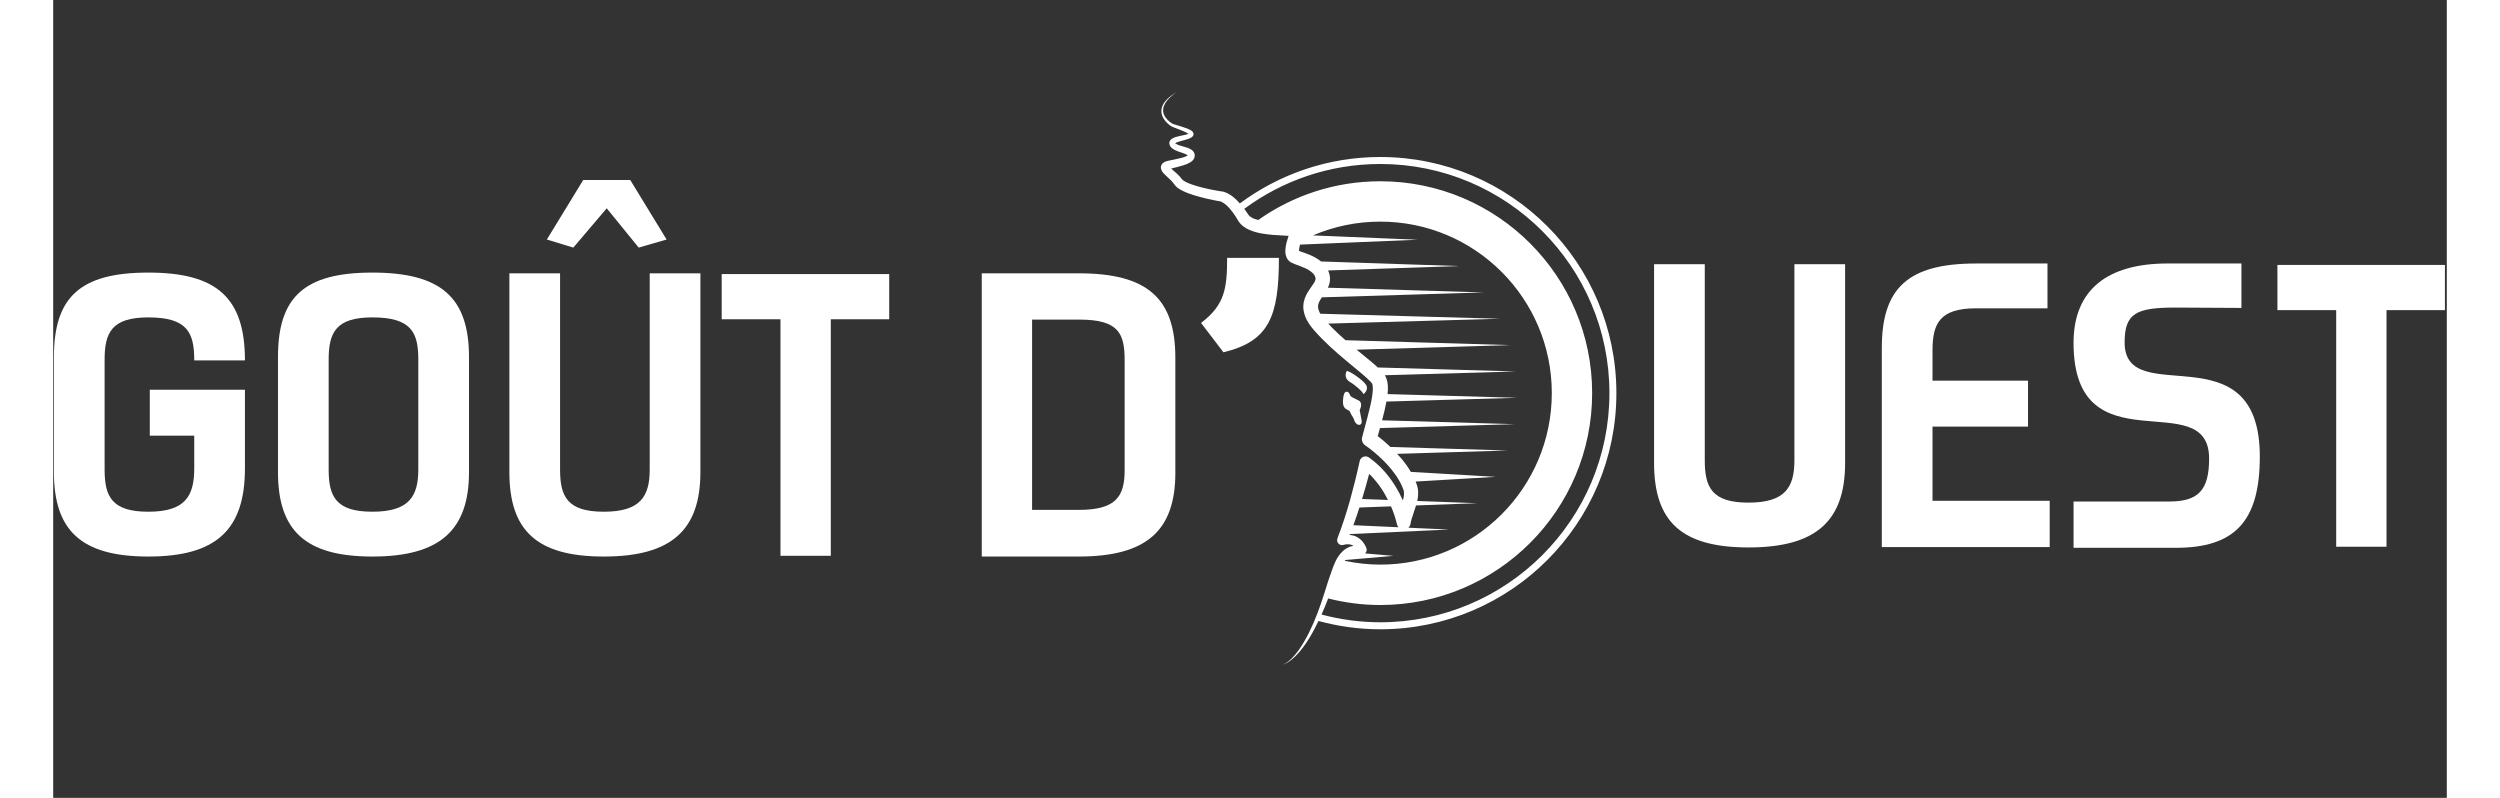 <svg version="1.1" id="Calque_1" xmlns="http://www.w3.org/2000/svg" xmlns:xlink="http://www.w3.org/1999/xlink" x="0px" y="0px"
	 width="470px" height="150px" viewBox="30 -5 450 150" xml:space="preserve">
<rect x="30" y="-5" width="450" height="150" fill="#333333" stroke="none"/>
<g>
	<path fill="#FFFFFF" d="M48.16,68.275h17.888v14.779c0,11.672-5.524,16.574-18.163,16.574s-17.749-4.902-17.749-15.884V62.129
		c0-11.257,4.903-15.884,17.749-15.884s18.163,4.696,18.163,16.505h-9.53c0-5.18-1.244-8.08-8.633-8.08
		c-6.906,0-8.219,2.9-8.219,7.942v20.649c0,5.041,1.312,7.942,8.219,7.942s8.633-2.901,8.633-8.149v-6.146H48.16V68.275z"/>
	<path fill="#FFFFFF" d="M72.26,83.745V62.129c0-11.257,4.902-15.884,17.748-15.884s18.164,4.627,18.164,15.884v21.616
		c0,10.981-5.525,15.884-18.164,15.884S72.26,94.727,72.26,83.745z M98.641,83.262V62.612c0-5.042-1.243-7.942-8.633-7.942
		c-6.906,0-8.219,2.9-8.219,7.942v20.649c0,5.041,1.312,7.942,8.219,7.942S98.641,88.303,98.641,83.262z"/>
	<path fill="#FFFFFF" d="M142.146,46.383h9.53v37.362c0,10.981-5.524,15.884-18.163,15.884s-17.749-4.902-17.749-15.884V46.383h9.53
		v36.879c0,5.041,1.312,7.942,8.219,7.942s8.633-2.901,8.633-7.942V46.383z M127.781,41.549l-4.973-1.52l6.838-11.188h8.84
		l6.836,11.188l-5.248,1.52l-6.008-7.39L127.781,41.549z"/>
	<path fill="#FFFFFF" d="M187.17,55.016h-10.98v44.476h-9.461V55.016h-11.051v-8.494h31.492V55.016z"/>
	<path fill="#FFFFFF" d="M222.801,46.383c12.846,0,18.164,4.627,18.164,15.885v21.615c0,10.981-5.525,15.746-18.164,15.746h-18.231
		V46.383H222.801z M222.801,90.858c6.906,0,8.633-2.417,8.633-7.458V62.75c0-5.041-1.104-7.665-8.494-7.665h-8.908v35.773H222.801z"
		/>
	<path fill="#FFFFFF" d="M245.795,55.707c4.49-3.385,4.904-6.562,4.904-12.225h9.736c0,11.05-1.863,15.677-10.428,17.749
		L245.795,55.707z"/>
</g>
<g>
	<path fill="#FFFFFF" d="M357.349,44.674h9.53v37.362c0,10.981-5.524,15.884-18.163,15.884c-12.638,0-17.749-4.902-17.749-15.884
		V44.674h9.531v36.879c0,5.041,1.312,7.942,8.218,7.942c6.906,0,8.633-2.901,8.633-7.942V44.674z"/>
	<path fill="#FFFFFF" d="M383.312,89.149h22.03v8.702h-31.562V60.42c0-11.257,4.904-15.884,17.749-15.884h13.397v8.425H391.53
		c-6.906,0-8.218,2.9-8.218,7.942v5.663h17.955v8.633h-17.955V89.149z"/>
	<path fill="#FFFFFF" d="M429.027,97.989h-19.199v-8.702h17.956c5.456,0,7.528-2.071,7.528-8.08
		c0-14.088-25.484,2.211-25.484-21.754c0-10.083,6.492-14.917,17.68-14.917h13.882v8.356c-1.935,0-10.429-0.069-12.362-0.069
		c-7.39,0-9.6,1.036-9.6,6.562c0,12.914,25.415-2.693,25.415,21.478C444.843,93.155,440.008,97.989,429.027,97.989z"/>
	<path fill="#FFFFFF" d="M479.646,53.307h-10.981v44.476h-9.462V53.307h-11.049v-8.494h31.492V53.307z"/>
</g>
<g>
	<path fill="#FFFFFF" d="M279.492,24.517c-9.895,0-19.021,3.253-26.402,8.728c-0.383-0.433-0.787-0.854-1.268-1.232
		c-0.309-0.242-0.643-0.471-1.02-0.667c-0.193-0.095-0.396-0.181-0.617-0.253c-0.119-0.033-0.225-0.068-0.359-0.091
		c-0.113-0.019-0.188-0.037-0.354-0.042c-1.52-0.246-3.072-0.564-4.537-0.995c-0.736-0.219-1.469-0.474-2.08-0.796
		c-0.301-0.151-0.564-0.361-0.639-0.465c-0.27-0.381-0.607-0.74-0.916-1.027c-0.318-0.299-0.641-0.564-0.936-0.818
		c-0.068-0.059-0.123-0.111-0.188-0.168l1.117-0.284c0.793-0.218,1.59-0.378,2.463-0.876c0.217-0.143,0.459-0.301,0.666-0.629
		c0.219-0.309,0.26-0.854,0.066-1.211c-0.211-0.386-0.486-0.546-0.709-0.67c-0.229-0.123-0.443-0.202-0.65-0.273
		c-0.797-0.266-1.643-0.421-2.096-0.736c-0.045-0.033-0.072-0.061-0.094-0.084c0.008-0.006,0.01-0.01,0.02-0.016
		c0.221-0.148,0.611-0.273,0.977-0.377l1.17-0.324c0.203-0.062,0.406-0.128,0.627-0.229c0.107-0.049,0.225-0.113,0.35-0.209
		c0.062-0.049,0.131-0.116,0.191-0.205l0.039-0.065l0.004-0.009l0.008-0.017l0.016-0.04c0.035-0.088,0.053-0.219,0.041-0.289
		c-0.051-0.307-0.207-0.419-0.305-0.516c-0.109-0.086-0.213-0.154-0.314-0.207c-0.201-0.111-0.398-0.194-0.594-0.271
		c-0.393-0.152-0.781-0.275-1.168-0.395l-1.152-0.349c-0.182-0.06-0.383-0.126-0.502-0.194c-0.162-0.1-0.316-0.213-0.465-0.332
		c-0.586-0.48-1.09-1.111-1.199-1.855c-0.109-0.746,0.225-1.515,0.727-2.12c0.498-0.618,1.127-1.132,1.783-1.593
		c-0.688,0.414-1.355,0.883-1.912,1.482c-0.555,0.584-0.996,1.385-0.934,2.266c0.068,0.877,0.594,1.637,1.215,2.191
		c0.156,0.142,0.32,0.275,0.496,0.396c0.221,0.145,0.404,0.208,0.598,0.291l1.131,0.438c0.371,0.145,0.74,0.293,1.086,0.459
		c0.172,0.082,0.342,0.17,0.484,0.265c0.031,0.019,0.049,0.036,0.072,0.056c-0.018,0.008-0.025,0.016-0.045,0.022
		c-0.15,0.06-0.332,0.11-0.518,0.154l-1.17,0.255c-0.408,0.102-0.812,0.176-1.285,0.439c-0.117,0.066-0.25,0.164-0.373,0.314
		c-0.125,0.158-0.232,0.383-0.197,0.682c0.047,0.389,0.293,0.672,0.5,0.844c0.869,0.632,1.672,0.73,2.369,1.032
		c0.236,0.077,0.479,0.228,0.574,0.304c-0.025,0.025-0.105,0.088-0.213,0.144c-0.549,0.271-1.354,0.439-2.115,0.601l-1.189,0.246
		c-0.188,0.044-0.416,0.08-0.711,0.202c-0.143,0.063-0.322,0.146-0.521,0.352c-0.225,0.194-0.359,0.702-0.266,0.983
		c0.158,0.551,0.365,0.678,0.523,0.885c0.168,0.179,0.324,0.324,0.477,0.467c0.305,0.281,0.594,0.539,0.852,0.803
		c0.268,0.271,0.473,0.511,0.66,0.794c0.402,0.55,0.828,0.795,1.229,1.028c0.807,0.441,1.602,0.721,2.398,0.976
		c1.6,0.497,3.182,0.85,4.816,1.144l0.201,0.01c-0.115,0.008-0.021,0.006,0.002,0.021c0.033,0.008,0.088,0.033,0.133,0.047
		c0.102,0.043,0.209,0.1,0.318,0.162c0.223,0.133,0.447,0.303,0.666,0.492c0.438,0.382,0.842,0.857,1.215,1.361
		c0.193,0.252,0.357,0.512,0.529,0.767l0.529,0.862c0.547,0.863,1.355,1.359,2.09,1.682c1.502,0.63,2.951,0.789,4.363,0.924
		c0.705,0.062,1.4,0.092,2.08,0.128c0.299,0.017,0.615,0.032,0.914,0.054c-0.02,0.053-0.043,0.104-0.061,0.157
		c-0.24,0.711-0.455,1.421-0.539,2.294c-0.018,0.446-0.088,0.922,0.238,1.672c0.051,0.097,0.096,0.187,0.17,0.287l0.111,0.146
		c0.057,0.064,0.119,0.127,0.184,0.186l0.125,0.103l0.051,0.039l0.113,0.073l0.025,0.015l0.053,0.03l0.1,0.054
		c0.242,0.123,0.422,0.191,0.6,0.26c0.689,0.26,1.279,0.463,1.836,0.719c1.117,0.48,1.947,1.208,2.027,1.824
		c0.047,0.24,0.031,0.253-0.002,0.423c-0.037,0.144-0.127,0.339-0.264,0.565c-0.271,0.46-0.711,1.005-1.131,1.68
		c-0.418,0.67-0.822,1.564-0.871,2.561c-0.059,0.996,0.244,1.923,0.623,2.672c0.373,0.731,0.902,1.423,1.359,1.951
		c0.469,0.542,0.955,1.061,1.449,1.566c1.98,2.019,4.131,3.796,6.236,5.531c1.031,0.863,2.129,1.739,2.934,2.572
		c0.094,0.1,0.182,0.199,0.244,0.28c0.049,0.06,0.023,0.037,0.039,0.044c-0.004-0.019,0.031,0.053,0.047,0.08l0.012,0.021v0.001
		c0.035,0.1,0.094,0.29,0.105,0.54c0.043,0.491-0.006,1.107-0.096,1.722c-0.18,1.242-0.502,2.534-0.846,3.837l-1.053,3.958
		c-0.146,0.56,0.066,1.179,0.574,1.518c0.268,0.18,0.588,0.418,0.881,0.639c0.297,0.229,0.588,0.463,0.877,0.704
		c0.574,0.486,1.135,0.986,1.662,1.517c0.531,0.527,1.031,1.077,1.496,1.649c0.455,0.576,0.904,1.158,1.266,1.776
		c0.207,0.31,0.348,0.602,0.502,0.893c0.16,0.255,0.307,0.698,0.461,1.039c0.172,0.413,0.205,0.938,0.082,1.58
		c-0.031,0.18-0.092,0.372-0.141,0.56c-0.418-0.916-0.879-1.813-1.412-2.674c-0.309-0.517-0.66-1.009-1.014-1.5
		c-0.176-0.246-0.377-0.476-0.562-0.714c-0.189-0.237-0.381-0.473-0.594-0.691l-0.623-0.667l-0.674-0.621
		c-0.436-0.429-0.953-0.771-1.426-1.157c-0.133-0.106-0.295-0.188-0.473-0.228c-0.609-0.132-1.209,0.255-1.342,0.863l-0.01,0.049
		c-0.529,2.443-1.146,4.902-1.814,7.324c-0.359,1.204-0.693,2.419-1.1,3.602c-0.373,1.201-0.822,2.356-1.252,3.526l-0.016,0.04
		c-0.068,0.186-0.078,0.394-0.014,0.598c0.152,0.488,0.674,0.761,1.164,0.607c0.402-0.127,1.018-0.159,1.443-0.021
		c0.156,0.042,0.297,0.113,0.43,0.196c-0.797,0.12-1.523,0.527-2.037,1.03c-0.568,0.556-1.002,1.178-1.322,1.854
		c-0.309,0.674-0.543,1.305-0.775,1.953c-0.465,1.282-0.889,2.597-1.283,3.89c-0.797,2.57-1.711,5.11-2.902,7.521
		c-0.604,1.2-1.266,2.373-2.049,3.464c-0.393,0.545-0.824,1.063-1.311,1.525c-0.482,0.467-1.023,0.882-1.664,1.123
		c0.652-0.189,1.244-0.571,1.768-1.007c0.529-0.433,1.008-0.927,1.449-1.449c0.889-1.044,1.637-2.198,2.314-3.386
		c0.441-0.778,0.844-1.576,1.232-2.382c3.703,1.003,7.592,1.56,11.613,1.56c24.52,0,44.395-19.877,44.395-44.395
		S304.012,24.517,279.492,24.517z M243.562,20.27C243.574,20.285,243.572,20.292,243.562,20.27L243.562,20.27z M275.574,90.411
		l5.924-0.216c0.053,0.124,0.117,0.244,0.168,0.37c0.199,0.501,0.389,1.005,0.553,1.516c0.082,0.255,0.16,0.511,0.23,0.766
		c0.07,0.249,0.139,0.525,0.186,0.734c0.045,0.204,0.148,0.385,0.279,0.543l-8.482-0.384c0.051-0.144,0.102-0.287,0.154-0.43
		C274.947,92.351,275.26,91.381,275.574,90.411z M278.867,85.711c0.16,0.212,0.334,0.412,0.484,0.633
		c0.303,0.438,0.607,0.876,0.875,1.341c0.254,0.425,0.49,0.862,0.715,1.306l-4.873-0.178c0.475-1.565,0.916-3.139,1.334-4.722
		l0.428,0.415l0.527,0.594C278.541,85.291,278.705,85.499,278.867,85.711z M273.721,95.554l0.064-0.155l18.633-0.844l-7.635-0.346
		c0.186-0.184,0.334-0.408,0.381-0.686l0.002-0.011c0.109-0.64,0.326-1.323,0.584-2.061c0.154-0.449,0.314-0.928,0.465-1.43
		l11.518-0.42l-11.297-0.412c0.014-0.063,0.035-0.116,0.047-0.181c0.189-0.898,0.229-2.025-0.197-3.086
		c-0.059-0.137-0.105-0.263-0.154-0.392l15.049-0.883l-15.949-0.937c-0.021-0.035-0.041-0.075-0.062-0.109
		c-0.432-0.752-0.936-1.437-1.461-2.1c-0.334-0.415-0.701-0.792-1.059-1.18l20.787-0.628l-22.033-0.666
		c-0.395-0.371-0.795-0.734-1.205-1.086c-0.316-0.267-0.639-0.528-0.969-0.783c-0.07-0.055-0.141-0.106-0.211-0.16l0.412-1.521
		l25.311-0.736l-24.912-0.724l0.014-0.054c0.303-1.12,0.584-2.271,0.805-3.472l24.594-0.704l-24.379-0.699
		c0.055-0.515,0.09-1.046,0.047-1.64c-0.031-0.43-0.111-0.916-0.332-1.45l-0.018-0.049l-0.053-0.103l-0.029-0.057
		c-0.025-0.046-0.025-0.054-0.078-0.142c-0.02-0.032-0.043-0.066-0.064-0.101l24.646-0.712l-25.959-0.749
		c-0.846-0.798-1.68-1.453-2.516-2.146c-0.49-0.4-0.979-0.799-1.463-1.199l28.893-0.859l-30.988-0.923
		c-0.859-0.752-1.699-1.517-2.492-2.315c-0.262-0.265-0.508-0.539-0.758-0.809l32.297-0.906l-33.773-0.946
		c-0.031-0.055-0.07-0.104-0.1-0.161c-0.471-0.97-0.463-1.545,0.127-2.528c0.076-0.129,0.164-0.262,0.258-0.397l30.461-0.92
		l-29.332-0.886c0.117-0.25,0.227-0.519,0.303-0.83c0.135-0.491,0.119-1.18,0.01-1.604c-0.062-0.29-0.16-0.558-0.275-0.812
		l24.688-0.822l-26.01-0.865c-0.654-0.539-1.344-0.898-2.012-1.192c-0.691-0.302-1.4-0.529-1.99-0.741
		c-0.051-0.018-0.096-0.036-0.143-0.054c-0.002-0.058-0.002-0.121,0.006-0.187c0.021-0.298,0.094-0.644,0.184-0.998l22.107-0.915
		l-19.684-0.814c3.891-1.666,8.174-2.591,12.674-2.591c17.807,0,32.24,14.435,32.24,32.24c0,17.805-14.434,32.242-32.24,32.242
		c-2.297,0-4.529-0.257-6.689-0.716c0.041-0.054,0.084-0.101,0.127-0.152l9.041-0.776l-5.336-0.458
		c0.146-0.146,0.264-0.36,0.27-0.49c0.043-0.378-0.029-0.441-0.049-0.544c-0.127-0.33-0.168-0.392-0.316-0.644
		c-0.107-0.155-0.143-0.258-0.322-0.468c-0.15-0.197-0.312-0.363-0.48-0.502c-0.336-0.289-0.734-0.527-1.154-0.665
		C274.289,95.642,274.004,95.588,273.721,95.554z M279.492,111.988c-3.82,0-7.518-0.519-11.043-1.453
		c0.445-0.996,0.855-2.009,1.248-3.026c3.135,0.794,6.412,1.233,9.795,1.233c21.998,0,39.832-17.832,39.832-39.832
		c0-21.998-17.834-39.831-39.832-39.831c-8.551,0-16.465,2.701-22.955,7.288c-0.258-0.068-0.508-0.143-0.74-0.234
		c-0.516-0.201-0.912-0.479-1.109-0.777l-0.586-0.855c-0.061-0.08-0.123-0.156-0.182-0.236c7.154-5.291,15.992-8.434,25.572-8.434
		c23.793,0,43.08,19.287,43.08,43.08C322.572,92.701,303.285,111.988,279.492,111.988z"/>
	<path fill="#FFFFFF" d="M272.484,70.231c-0.082,1.261,0.354,1.579,0.885,1.843c0.246,0.117,0.408,0.195,0.486,0.469
		c0.109,0.406,0.588,0.891,0.711,1.352c0.324,1.271,1.674,1.32,1.404,0.068l-0.348-1.84c0.26-0.527,0.496-1.447-0.15-1.81
		c-0.18-0.101-0.389-0.199-0.605-0.298c-0.432-0.203-0.969-0.449-1.037-0.69c-0.1-0.354-0.355-0.715-0.693-0.681
		C272.752,68.688,272.551,69.176,272.484,70.231z"/>
	<path fill="#FFFFFF" d="M273.836,66.844c0.814,0.443,2.426,1.846,2.414,2.156c-0.012,0.31,1.166-0.684,0.576-1.637
		c-0.588-0.953-3.219-2.703-3.641-2.615C272.742,65.561,273.027,66.4,273.836,66.844z"/>
</g>
</svg>
